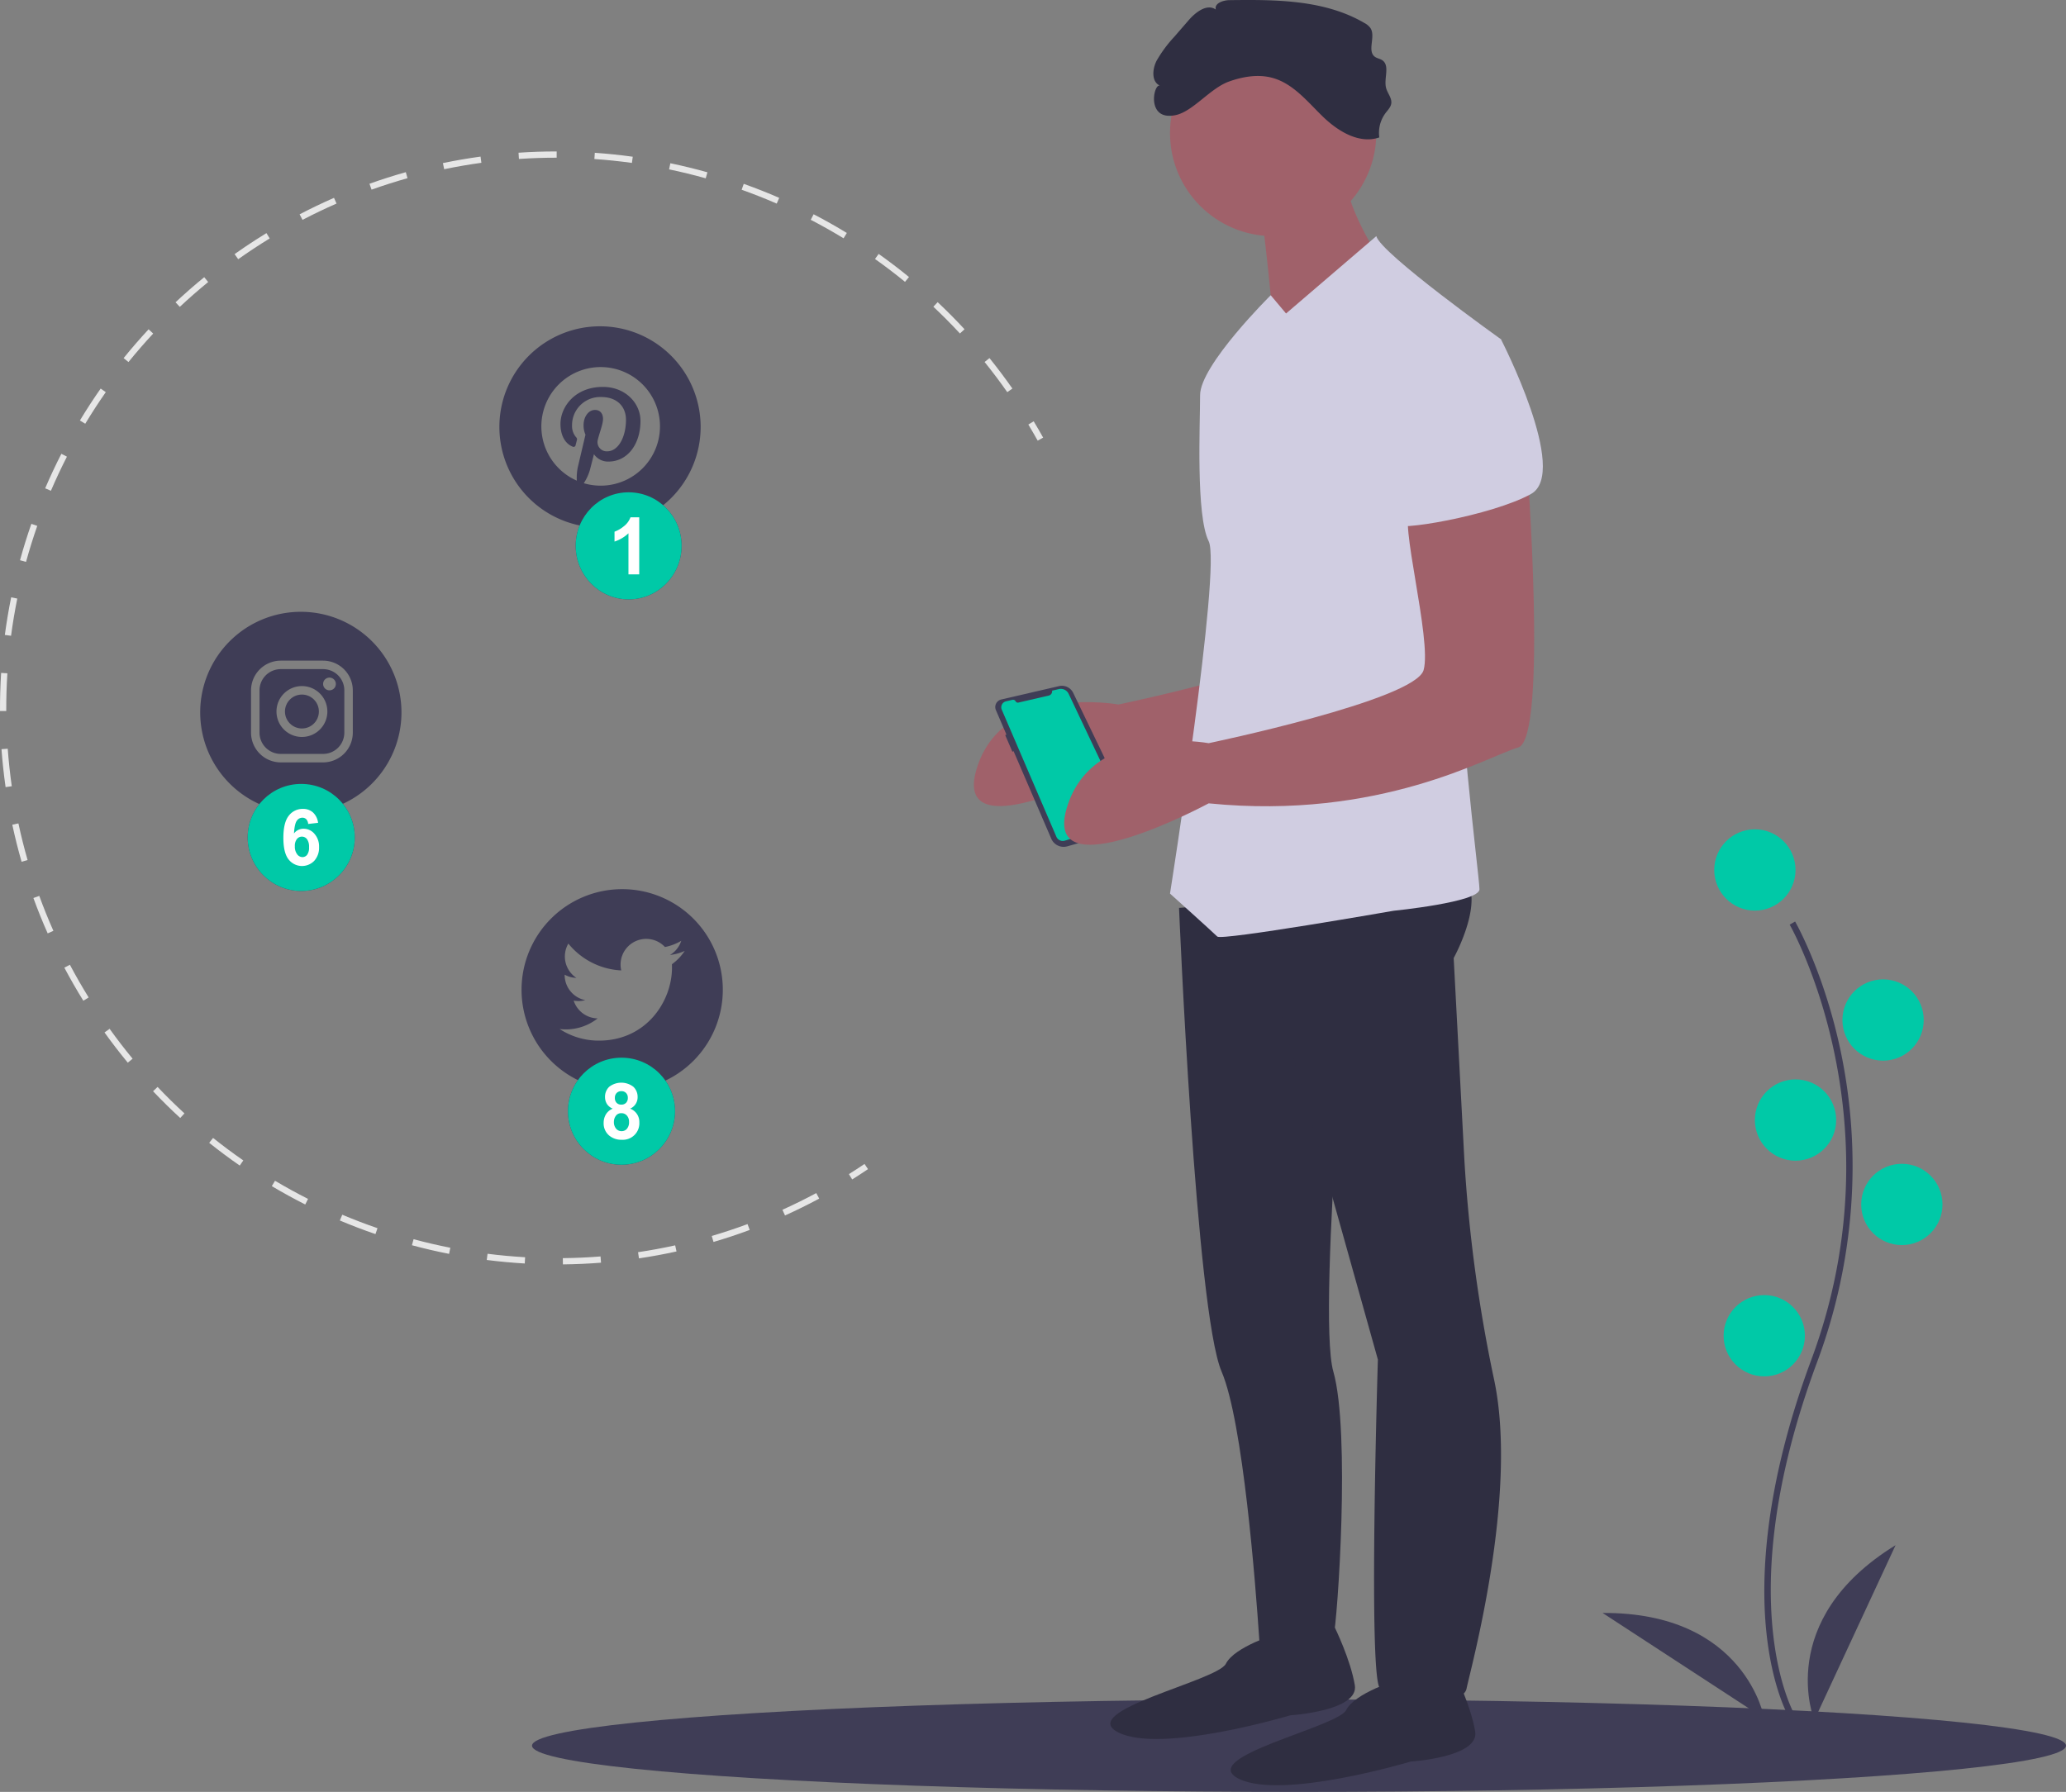 <svg id="a3021eee-13c5-481a-ad89-41ba2f75e20a" data-name="Layer 1" xmlns="http://www.w3.org/2000/svg" width="759.609" height="659" viewBox="0 0 759.609 659"><rect x="0" y="0" width="759.609" height="659" fill="#808080" stroke="none"/><title>social_notifications</title><path d="M532.306,552.303c1.92-1.205,3.855-2.465,5.749-3.743l1.286,1.906c-1.916,1.293-3.871,2.566-5.813,3.785Z" transform="translate(-220.196 -120.5)" fill="#e6e6e6"/><path d="M310.362,211.241c2.562-1.729,5.184-3.415,7.794-5.012l1.2,1.962c-3.909,2.391-7.821,4.971-11.579,7.635l-1.329-1.877Q308.383,212.577,310.362,211.241Zm-15.076,11.199,1.454,1.781c-3.574,2.916-7.084,5.988-10.437,9.128l-1.572-1.678C288.122,228.496,291.673,225.39,295.286,222.44Zm35.071-23.122c4.135-2.158,8.389-4.197,12.646-6.06l.921,2.107c-4.207,1.842-8.414,3.858-12.502,5.993Zm-55.522,42.288,1.684,1.567c-3.135,3.37-6.192,6.894-9.086,10.473l-1.788-1.445C268.573,248.58,271.665,245.015,274.835,241.606Zm81.202-53.524c4.382-1.568,8.877-3.003,13.36-4.265l.624,2.212c-4.434,1.25-8.878,2.669-13.211,4.218ZM257.209,263.404l1.884,1.318c-2.639,3.77-5.18,7.678-7.55,11.613l-1.969-1.188C251.971,271.169,254.539,267.218,257.209,263.404Zm125.832-82.926c4.57-.951,9.225-1.754,13.837-2.386l.312,2.279c-4.56.625-9.163,1.418-13.681,2.359ZM242.761,287.393l2.046,1.049c-2.097,4.097-4.08,8.318-5.889,12.544l-2.115-.905C238.635,295.806,240.64,291.538,242.761,287.393Zm168.081-110.729c4.654-.315,9.373-.472,14.026-.467l-.003,2.299c-4.6-.005-9.267.15-13.869.461ZM231.728,313.147l2.17.759c-1.52,4.346-2.909,8.798-4.128,13.235l-2.217-.608C228.786,322.045,230.19,317.541,231.728,313.147Zm207.164-136.457c4.643.323,9.338.81,13.954,1.448l-.316,2.277c-4.564-.631-9.206-1.113-13.798-1.432Zm-214.593,163.485,2.253.457c-.914,4.513-1.686,9.115-2.292,13.68l-2.28-.303C222.594,349.392,223.374,344.738,224.299,340.175ZM466.667,180.534c4.56.952,9.144,2.073,13.624,3.331l-.622,2.213c-4.429-1.244-8.962-2.352-13.471-3.293Zm-246.054,187.438,2.294.147c-.293,4.591-.431,9.257-.41,13.867l-2.299.01C220.176,377.334,220.316,372.615,220.613,367.972ZM493.652,188.114c4.387,1.562,8.774,3.295,13.038,5.151l-.917,2.109c-4.217-1.835-8.554-3.549-12.893-5.095ZM220.745,396.021l2.292-.168c.337,4.597.839,9.239,1.491,13.8l-2.276.325C221.593,405.366,221.085,400.671,220.745,396.021ZM519.343,199.294c4.129,2.144,8.236,4.46,12.206,6.881L530.351,208.138c-3.925-2.393-7.986-4.683-12.068-6.804ZM224.717,423.801l2.248-.482c.967,4.508,2.102,9.041,3.377,13.471l-2.21.635C226.843,432.944,225.694,428.359,224.717,423.801ZM543.248,213.876c3.8,2.693,7.553,5.553,11.156,8.5l-1.456,1.78c-3.562-2.914-7.272-5.741-11.03-8.404ZM232.476,450.762l2.161-.787c1.576,4.327,3.323,8.653,5.191,12.857l-2.101.933C235.838,459.513,234.071,455.139,232.476,450.762Zm332.469-219.136c3.391,3.189,6.715,6.538,9.879,9.954l-1.687,1.563c-3.128-3.378-6.415-6.689-9.767-9.841ZM243.859,476.377l2.032-1.075c2.15,4.063,4.472,8.109,6.9,12.027l-1.954,1.211C248.381,484.578,246.034,480.486,243.859,476.377ZM583.995,252.189c2.918,3.618,5.754,7.389,8.429,11.208l-1.884,1.319c-2.645-3.777-5.449-7.505-8.335-11.083Zm-323.502,246.674c2.686,3.746,5.531,7.443,8.457,10.989l-1.773,1.463c-2.959-3.586-5.837-7.324-8.553-11.112Zm17.643,21.376c3.173,3.346,6.496,6.619,9.88,9.73l-1.556,1.692c-3.422-3.145-6.784-6.456-9.992-9.841Zm20.406,18.755c3.593,2.871,7.331,5.653,11.111,8.269l-1.308,1.891c-3.823-2.646-7.604-5.46-11.237-8.364Zm22.769,15.754c3.959,2.353,8.046,4.596,12.148,6.668l-1.036,2.053c-4.149-2.095-8.283-4.364-12.287-6.744Zm24.729,12.488c4.247,1.791,8.605,3.455,12.95,4.948l-.746,2.174c-4.395-1.509-8.803-3.192-13.098-5.003Zm26.212,9.001c4.445,1.195,8.989,2.252,13.507,3.142l-.444,2.256c-4.569-.9-9.165-1.969-13.661-3.177Zm27.199,5.356c4.574.58,9.222,1.01,13.814,1.277l-.133,2.295c-4.644-.27-9.345-.704-13.97-1.291Zm27.683,1.61c4.613-.049,9.277-.257,13.862-.62l.182,2.292c-4.638.366-9.355.577-14.021.626Zm27.652-2.19c4.561-.678,9.153-1.525,13.65-2.515l.494,2.245c-4.548,1.002-9.194,1.858-13.807,2.545Zm27.096-5.967c4.417-1.299,8.845-2.768,13.161-4.368l.8,2.156c-4.366,1.618-8.845,3.105-13.312,4.418Zm25.99-9.634c4.192-1.892,8.376-3.956,12.436-6.134l1.087,2.027c-4.106,2.203-8.338,4.29-12.576,6.203Z" transform="translate(-220.196 -120.5)" fill="#e6e6e6"/><path d="M598.285,276.626l1.97-1.186c1.198,1.989,2.367,4.008,3.477,6.001l-2.008,1.119C600.626,280.589,599.469,278.592,598.285,276.626Z" transform="translate(-220.196 -120.5)" fill="#e6e6e6"/><ellipse cx="477.609" cy="642" rx="282" ry="17" fill="#3f3d56"/><path d="M748.352,275.298s7.901,102.718-3.161,105.879-50.569,26.865-113.78,20.544c0,0-61.631,33.186-52.149,1.58s52.149-23.704,52.149-23.704,75.853-15.803,79.014-26.865-9.482-56.89-4.741-58.47S748.352,275.298,748.352,275.298Z" transform="translate(-220.196 -120.5)" fill="#a0616a"/><path d="M588.357,377.742h0l21.219-4.914a4.63,4.63,0,0,1,5.215,2.5l21.735,45.073a3.742,3.742,0,0,1-2.348,5.225l-21.564,6.127a4.944,4.944,0,0,1-5.892-2.801l-13.869-32.214-.423.234-2.64-6.103.439-.224-3.871-8.992A2.851,2.851,0,0,1,588.357,377.742Z" transform="translate(-220.196 -120.5)" fill="#3f3d56"/><path d="M607.02,374.5l2.477-.574a3.2,3.2,0,0,1,3.614,1.747l21.215,44.785a1.983,1.983,0,0,1-1.219,2.747l-21.413,6.461a2.568,2.568,0,0,1-3.101-1.445l-20.073-46.719a2.249,2.249,0,0,1,1.559-3.079l2.35-.544a1.061,1.061,0,0,1,1.176.534h0a.937.937,0,0,0,1.038.471l11.155-2.583A1.602,1.602,0,0,0,607.02,374.5Z" transform="translate(-220.196 -120.5)" fill="#00c9a7"/><path d="M653.695,454.388s6.161,148.397,15.642,170.521c7.898,18.428,12.506,78.522,13.826,98.083.265,3.923.397,6.215.397,6.215s25.284,0,26.865-6.321,6.321-75.853,0-97.977,8.062-175.262,8.062-175.262Z" transform="translate(-220.196 -120.5)" fill="#2f2e41"/><path d="M689.881,721.306s-15.803,4.741-18.963,11.062S615.608,749.751,631.411,757.653s63.211-6.321,63.211-6.321,25.284-1.58,23.704-11.062-7.335-21.165-7.335-21.165Z" transform="translate(-220.196 -120.5)" fill="#2f2e41"/><path d="M734.129,738.32s-15.803,4.741-18.963,11.062-55.31,17.383-39.507,25.284,63.211-6.321,63.211-6.321,25.284-1.58,23.704-11.062-7.335-21.165-7.335-21.165Z" transform="translate(-220.196 -120.5)" fill="#2f2e41"/><path d="M667.757,450.709l22.124,37.927L726.804,620.5s-3.737,120.981,1.003,120.981,30.025,7.901,31.606,0c1.335-6.674,19.034-70.611,10.212-113.167A544.177,544.177,0,0,1,758.583,546.671l-3.91-73.838s15.803-28.445-1.58-33.186S667.757,450.709,667.757,450.709Z" transform="translate(-220.196 -120.5)" fill="#2f2e41"/><circle cx="468.105" cy="48.919" r="37.927" fill="#a0616a"/><path d="M683.56,194.704s6.321,50.569,4.741,53.73,37.927-34.766,37.927-34.766-14.223-22.124-11.062-33.186Z" transform="translate(-220.196 -120.5)" fill="#a0616a"/><path d="M772.056,245.273s-44.248-31.606-45.828-37.927l-33.186,28.445-5.639-6.712s-25.967,25.676-25.967,36.738-1.58,44.248,3.161,53.73-14.223,129.583-14.223,129.583,15.803,14.223,17.383,15.803,64.791-9.482,64.791-9.482,31.606-3.161,31.606-7.901-9.482-75.853-6.321-94.817S772.056,245.273,772.056,245.273Z" transform="translate(-220.196 -120.5)" fill="#d0cde1"/><path d="M781.537,289.52s7.901,102.718-3.161,105.879-50.569,26.865-113.78,20.544c0,0-61.631,33.186-52.149,1.58s52.149-23.704,52.149-23.704,75.853-15.803,79.014-26.865-9.482-56.89-4.741-58.47S781.537,289.52,781.537,289.52Z" transform="translate(-220.196 -120.5)" fill="#a0616a"/><path d="M672.1,150.473c5.184-1.845,10.904-2.793,16.19-1.263,7.481,2.165,12.663,8.723,18.251,14.147s13.426,10.231,20.784,7.68a12.186,12.186,0,0,1,2.328-9c.819-1.078,1.86-2.102,2.067-3.44.314-2.031-1.394-3.783-1.906-5.774-.898-3.489,1.563-8.264-1.462-10.219-.799-.516-1.81-.634-2.589-1.178-3.059-2.138.338-7.455-1.684-10.591a6.468,6.468,0,0,0-2.298-1.917c-14.664-8.556-32.597-8.58-49.573-8.364-2.363.03-5.653,1.204-4.987,3.471-3.208-2.303-7.409.931-9.995,3.916l-5.293,6.109a47.065,47.065,0,0,0-6.468,8.75c-1.617,3.092-1.974,7.846,1.244,9.194-2.392-1.002-5.295,13.169,5.735,10.837C658.85,161.476,665.131,152.953,672.1,150.473Z" transform="translate(-220.196 -120.5)" fill="#2f2e41"/><path d="M746.771,248.433l25.284-3.161s25.284,48.989,11.062,56.89-50.569,14.223-50.569,11.062S746.771,248.433,746.771,248.433Z" transform="translate(-220.196 -120.5)" fill="#d0cde1"/><path d="M878.227,752.594c-.264-.431-6.485-10.818-8.641-32.388-1.978-19.789-.706-53.144,16.592-99.672,32.772-88.144-7.552-159.264-7.964-159.972l1.989-1.154c.104.18,10.51,18.312,16.656,47.186a205.857,205.857,0,0,1-8.526,114.742c-32.715,87.994-8.393,129.649-8.144,130.06Z" transform="translate(-220.196 -120.5)" fill="#3f3d56"/><circle cx="645.217" cy="319.941" r="14.945" fill="#00c9a7"/><circle cx="692.352" cy="375.124" r="14.945" fill="#00c9a7"/><circle cx="660.162" cy="411.913" r="14.945" fill="#00c9a7"/><circle cx="699.25" cy="442.953" r="14.945" fill="#00c9a7"/><circle cx="648.666" cy="491.238" r="14.945" fill="#00c9a7"/><path d="M887.256,753.144s-14.945-36.789,29.891-64.38Z" transform="translate(-220.196 -120.5)" fill="#3f3d56"/><path d="M868.875,752.477s-6.802-39.122-59.446-38.786Z" transform="translate(-220.196 -120.5)" fill="#3f3d56"/><path d="M448.955,447.5a37,37,0,1,0,37,37A37,37,0,0,0,448.955,447.5ZM467.241,475.116c.019.4.029.809.029,1.218,0,12.483-9.491,26.876-26.866,26.876a26.371,26.371,0,0,1-14.442-4.268,19.123,19.123,0,0,0,2.251.136,18.915,18.915,0,0,0,11.723-4.044,9.449,9.449,0,0,1-8.819-6.558,8.9,8.9,0,0,0,1.774.175,9.498,9.498,0,0,0,2.485-.331,9.443,9.443,0,0,1-7.572-9.257v-.117a9.215,9.215,0,0,0,4.288,1.179,9.453,9.453,0,0,1-2.933-12.61,26.737,26.737,0,0,0,19.45,9.871,9.237,9.237,0,0,1-.244-2.154,9.432,9.432,0,0,1,16.322-6.451,18.746,18.746,0,0,0,5.993-2.29,9.468,9.468,0,0,1-4.151,5.223,19.073,19.073,0,0,0,5.418-1.491A19.205,19.205,0,0,1,467.241,475.116Z" transform="translate(-220.196 -120.5)" fill="#3f3d56"/><circle cx="111.009" cy="261.672" r="6.237" fill="#3f3d56"/><path d="M339,366.581H323.409a7.819,7.819,0,0,0-7.796,7.796v15.591a7.819,7.819,0,0,0,7.796,7.796H339a7.819,7.819,0,0,0,7.796-7.796V374.377a7.819,7.819,0,0,0-7.796-7.796Zm-7.796,24.946a9.355,9.355,0,1,1,9.355-9.355A9.357,9.357,0,0,1,331.205,391.527Zm10.134-17.151a2.339,2.339,0,1,1,2.339-2.339A2.333,2.333,0,0,1,341.339,374.377Z" transform="translate(-220.196 -120.5)" fill="#3f3d56"/><path d="M330.804,345.5a37,37,0,1,0,37,37A37,37,0,0,0,330.804,345.5Zm19.11,44.468a10.946,10.946,0,0,1-10.914,10.914H323.409a10.946,10.946,0,0,1-10.914-10.914V374.377a10.946,10.946,0,0,1,10.914-10.914H339a10.946,10.946,0,0,1,10.914,10.914Z" transform="translate(-220.196 -120.5)" fill="#3f3d56"/><path d="M440.804,240.5a37,37,0,1,0,37,37A37,37,0,0,0,440.804,240.5Zm.222,58.608a21.938,21.938,0,0,1-6.188-.896,18.143,18.143,0,0,0,2.193-4.677c.273-.974,1.54-6.003,1.54-6.003a6.264,6.264,0,0,0,5.33,2.719c7.016,0,11.781-6.393,11.781-14.958,0-6.47-5.486-12.502-13.818-12.502-10.368,0-15.601,7.435-15.601,13.633,0,3.761,1.423,7.094,4.473,8.341a.75.75,0,0,0,1.091-.546c.107-.39.341-1.355.448-1.754a1.067,1.067,0,0,0-.312-1.218,6.292,6.292,0,0,1-1.442-4.278,10.343,10.343,0,0,1,10.748-10.456c5.857,0,9.082,3.576,9.082,8.361,0,6.295-2.787,11.606-6.919,11.606a3.375,3.375,0,0,1-3.45-4.2c.653-2.767,1.929-5.749,1.929-7.747,0-1.783-.955-3.274-2.943-3.274-2.339,0-4.21,2.417-4.21,5.652a8.334,8.334,0,0,0,.702,3.45s-2.387,10.125-2.806,11.898a19.332,19.332,0,0,0-.38,5.009,21.807,21.807,0,1,1,8.751,1.842Z" transform="translate(-220.196 -120.5)" fill="#3f3d56"/><ellipse cx="231.135" cy="200.741" rx="19.474" ry="19.688" fill="#3f3d56"/><path d="M455.226,331.741h-3.965V316.633a13.645,13.645,0,0,1-5.124,3.038v-3.638a11.441,11.441,0,0,0,3.372-1.947,7.384,7.384,0,0,0,2.498-3.346h3.218Z" transform="translate(-220.196 -120.5)" fill="#3f3d56"/><ellipse cx="231.135" cy="200.741" rx="19.474" ry="19.688" fill="#00c9a7"/><path d="M455.226,331.741h-3.965V316.633a13.645,13.645,0,0,1-5.124,3.038v-3.638a11.441,11.441,0,0,0,3.372-1.947,7.384,7.384,0,0,0,2.498-3.346h3.218Z" transform="translate(-220.196 -120.5)" fill="#fff"/><circle cx="110.751" cy="307.985" r="19.688" fill="#3f3d56"/><path d="M328.607,431.703a4.61,4.61,0,0,0,.845,2.967,2.448,2.448,0,0,0,1.93,1.046,2.161,2.161,0,0,0,1.743-.856,4.466,4.466,0,0,0,.698-2.805,4.671,4.671,0,0,0-.751-2.939,2.349,2.349,0,0,0-3.714-.043A3.994,3.994,0,0,0,328.607,431.703Zm8.54-8.599-3.647.422a2.834,2.834,0,0,0-.698-1.739,1.979,1.979,0,0,0-1.461-.561,2.438,2.438,0,0,0-2.018,1.122q-.825,1.123-1.039,4.673a4.33,4.33,0,0,1,3.5-1.742,5.239,5.239,0,0,1,4.041,1.881,7,7,0,0,1,1.683,4.853A7.149,7.149,0,0,1,335.738,437.078a6.253,6.253,0,0,1-9.437-.513q-1.918-2.419-1.918-7.932,0-5.654,1.998-8.151a6.335,6.335,0,0,1,5.188-2.497,5.356,5.356,0,0,1,3.707,1.311A6.251,6.251,0,0,1,337.147,423.104Z" transform="translate(-220.196 -120.5)" fill="#3f3d56"/><circle cx="110.751" cy="307.985" r="19.688" fill="#00c9a7"/><path d="M328.607,431.703a4.61,4.61,0,0,0,.845,2.967,2.448,2.448,0,0,0,1.93,1.046,2.161,2.161,0,0,0,1.743-.856,4.466,4.466,0,0,0,.698-2.805,4.671,4.671,0,0,0-.751-2.939,2.349,2.349,0,0,0-3.714-.043A3.994,3.994,0,0,0,328.607,431.703Zm8.54-8.599-3.647.422a2.834,2.834,0,0,0-.698-1.739,1.979,1.979,0,0,0-1.461-.561,2.438,2.438,0,0,0-2.018,1.122q-.825,1.123-1.039,4.673a4.33,4.33,0,0,1,3.5-1.742,5.239,5.239,0,0,1,4.041,1.881,7,7,0,0,1,1.683,4.853A7.149,7.149,0,0,1,335.738,437.078a6.253,6.253,0,0,1-9.437-.513q-1.918-2.419-1.918-7.932,0-5.654,1.998-8.151a6.335,6.335,0,0,1,5.188-2.497,5.356,5.356,0,0,1,3.707,1.311A6.251,6.251,0,0,1,337.147,423.104Z" transform="translate(-220.196 -120.5)" fill="#fff"/><circle cx="228.506" cy="408.67" r="19.688" fill="#3f3d56"/><path d="M446.265,524.25a2.502,2.502,0,0,0,.647,1.836,2.299,2.299,0,0,0,1.721.659,2.329,2.329,0,0,0,1.742-.665,2.518,2.518,0,0,0,.654-1.843,2.442,2.442,0,0,0-.646-1.774,2.276,2.276,0,0,0-1.709-.665,2.336,2.336,0,0,0-1.756.673A2.45,2.45,0,0,0,446.265,524.25Zm-.354,8.804a3.685,3.685,0,0,0,.81,2.536,2.597,2.597,0,0,0,2.021.912,2.505,2.505,0,0,0,1.96-.877,3.698,3.698,0,0,0,.776-2.53,3.325,3.325,0,0,0-.789-2.319,2.573,2.573,0,0,0-2.002-.878,2.367,2.367,0,0,0-2.09.996A3.727,3.727,0,0,0,445.911,533.054Zm-.435-4.837a4.487,4.487,0,0,1-2.158-1.774,4.722,4.722,0,0,1-.673-2.473,5.047,5.047,0,0,1,1.558-3.8,7.279,7.279,0,0,1,8.85,0,5.026,5.026,0,0,1,1.572,3.8,4.508,4.508,0,0,1-2.751,4.247,5.211,5.211,0,0,1,3.391,5.046,6.084,6.084,0,0,1-6.454,6.408,6.959,6.959,0,0,1-4.534-1.471,5.816,5.816,0,0,1-2.137-4.768,6.019,6.019,0,0,1,.803-3.061A5.209,5.209,0,0,1,445.476,528.217Z" transform="translate(-220.196 -120.5)" fill="#3f3d56"/><circle cx="228.506" cy="408.67" r="19.688" fill="#00c9a7"/><path d="M446.265,524.25a2.502,2.502,0,0,0,.647,1.836,2.299,2.299,0,0,0,1.721.659,2.329,2.329,0,0,0,1.742-.665,2.518,2.518,0,0,0,.654-1.843,2.442,2.442,0,0,0-.646-1.774,2.276,2.276,0,0,0-1.709-.665,2.336,2.336,0,0,0-1.756.673A2.45,2.45,0,0,0,446.265,524.25Zm-.354,8.804a3.685,3.685,0,0,0,.81,2.536,2.597,2.597,0,0,0,2.021.912,2.505,2.505,0,0,0,1.96-.877,3.698,3.698,0,0,0,.776-2.53,3.325,3.325,0,0,0-.789-2.319,2.573,2.573,0,0,0-2.002-.878,2.367,2.367,0,0,0-2.09.996A3.727,3.727,0,0,0,445.911,533.054Zm-.435-4.837a4.487,4.487,0,0,1-2.158-1.774,4.722,4.722,0,0,1-.673-2.473,5.047,5.047,0,0,1,1.558-3.8,7.279,7.279,0,0,1,8.85,0,5.026,5.026,0,0,1,1.572,3.8,4.508,4.508,0,0,1-2.751,4.247,5.211,5.211,0,0,1,3.391,5.046,6.084,6.084,0,0,1-6.454,6.408,6.959,6.959,0,0,1-4.534-1.471,5.816,5.816,0,0,1-2.137-4.768,6.019,6.019,0,0,1,.803-3.061A5.209,5.209,0,0,1,445.476,528.217Z" transform="translate(-220.196 -120.5)" fill="#fff"/></svg>
